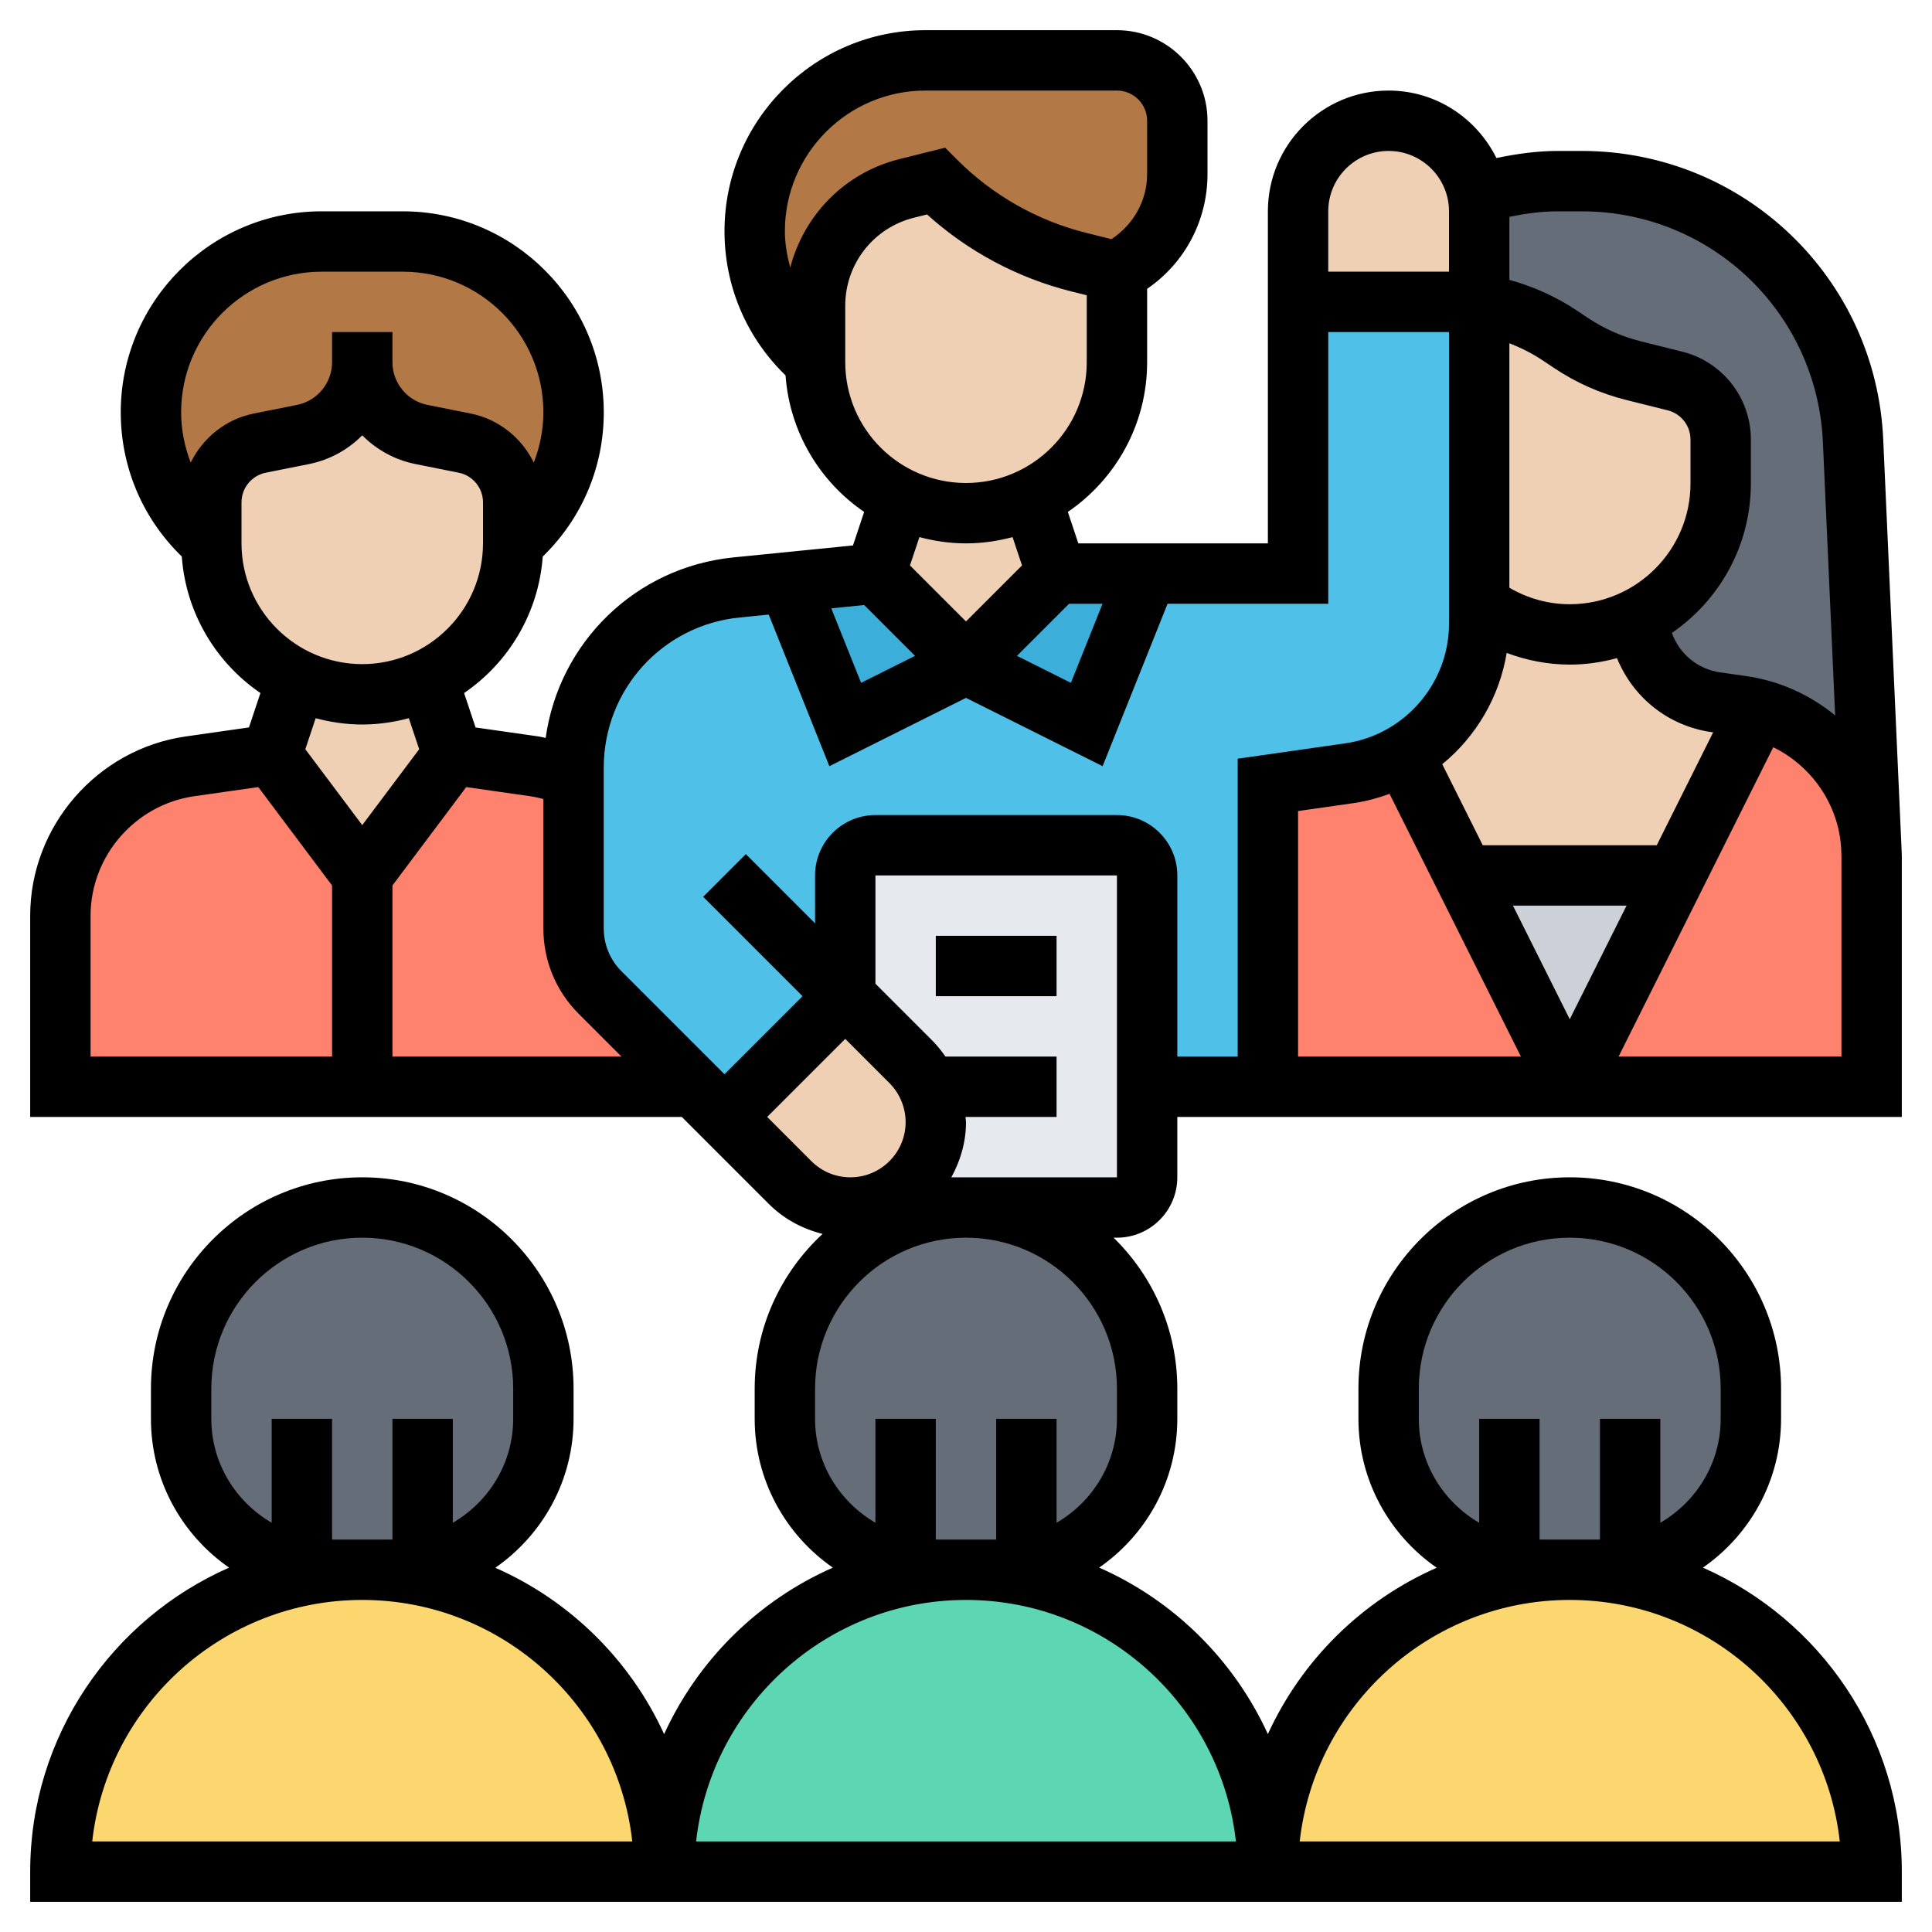 <svg id="_x33_0" enable-background="new 0 0 64 64" height="512" viewBox="0 0 64 64" width="512" xmlns="http://www.w3.org/2000/svg"><g><g><g><path d="m42 62h-20c0-5.52 4.48-10 10-10 2.76 0 5.26 1.12 7.07 2.93s2.93 4.31 2.93 7.07z" fill="#5cd6b3"/></g><g><path d="m22 62h-20c0-2.76 1.12-5.26 2.93-7.07s4.31-2.93 7.07-2.93c5.52 0 10 4.48 10 10z" fill="#fcd770"/></g><g><path d="m62 62h-20c0-2.76 1.12-5.26 2.93-7.07s4.31-2.93 7.07-2.93 5.26 1.12 7.07 2.93 2.93 4.31 2.93 7.07z" fill="#fcd770"/></g><g><path d="m12 29v7h-10v-5.66c0-2.49 1.83-4.6 4.29-4.95l2.71-.39z" fill="#ff826e"/></g><g><path d="m23 36h-11v-7l3-4 2.71.39c.45.06.89.19 1.29.36v5.01c0 .79.32 1.56.88 2.12z" fill="#ff826e"/></g><g><path d="m28 33-4 4-1-1-3.12-3.12c-.56-.56-.88-1.33-.88-2.12v-5.01-.32c0-3.08 2.34-5.66 5.4-5.97l1.72-.17 1.88 4.71 4-2 4 2 2-5h5v-9h6v.08 9.94.64c0 1.83-.99 3.46-2.5 4.33-.54.32-1.14.53-1.79.62l-2.71.39v10h-4v-7c0-.55-.45-1-1-1h-8c-.55 0-1 .45-1 1z" fill="#4fc1e9"/></g><g><path d="m31 37.17c0-.75-.3-1.47-.83-2l-2.17-2.17v-4c0-.55.45-1 1-1h8c.55 0 1 .45 1 1v7 3c0 .55-.45 1-1 1h-5-3.83c.78 0 1.49-.32 2-.83s.83-1.22.83-2z" fill="#e6e9ed"/></g><g><path d="m32 22-4 2-1.88-4.71 2.88-.29z" fill="#3bafda"/></g><g><path d="m38 19-2 5-4-2 3-3z" fill="#3bafda"/></g><g><path d="m48.5 29 3.5 7h-10v-10l2.71-.39c.65-.09 1.25-.3 1.79-.62z" fill="#ff826e"/></g><g><path d="m62 28.34v7.66h-10l3.5-7 2.75-5.5c2.03.52 3.53 2.27 3.73 4.37z" fill="#ff826e"/></g><g><path d="m55.5 29-3.5 7-3.5-7z" fill="#ccd1d9"/></g><g><path d="m19 13.66c0 1.5-.6 2.94-1.66 4l-.34.34v-1.36c0-.95-.67-1.77-1.61-1.96l-1.43-.29c-1.14-.23-1.96-1.23-1.96-2.39 0 1.16-.82 2.16-1.96 2.39l-1.43.29c-.94.19-1.61 1.01-1.61 1.96v1.36l-.34-.34c-1.06-1.06-1.66-2.5-1.66-4 0-3.13 2.53-5.66 5.66-5.66h2.68c1.56 0 2.98.63 4 1.66 1.03 1.02 1.66 2.44 1.66 4z" fill="#b27946"/></g><g><path d="m30.03 6.24c-1.78.45-3.03 2.05-3.03 3.88v1.88l-.34-.34c-1.06-1.06-1.66-2.5-1.66-4 0-1.56.63-2.98 1.66-4 1.02-1.03 2.44-1.66 4-1.66h6.34c1.1 0 2 .9 2 2v1.76c0 1.37-.77 2.63-2 3.24l-1.26-.31c-1.79-.45-3.43-1.38-4.74-2.69z" fill="#b27946"/></g><g><path d="m61.38 14.6.6 13.27c-.2-2.1-1.7-3.85-3.73-4.37-.17-.05-.35-.08-.54-.11l-.87-.13c-1.13-.16-2.07-.94-2.43-2.02l-.24-.72c1.68-.81 2.83-2.52 2.83-4.51v-1.45c0-.92-.62-1.72-1.51-1.94l-1.38-.34c-.73-.19-1.43-.49-2.06-.91l-.39-.26c-.8-.54-1.71-.89-2.66-1.03v-.08-3c0-.2-.02-.4-.06-.6.84-.26 1.74-.4 2.67-.4h.78c4.82 0 8.78 3.79 8.99 8.6z" fill="#656d78"/></g><g><path d="m14 51.9c-.32.07-.66.1-1 .1h-1-1c-.34 0-.68-.03-1-.1-2.28-.46-4-2.48-4-4.9v-1c0-3.31 2.69-6 6-6s6 2.69 6 6v1c0 2.42-1.72 4.44-4 4.9z" fill="#656d78"/></g><g><path d="m34 51.9c-.32.07-.66.1-1 .1h-1-1c-.34 0-.68-.03-1-.1-2.28-.46-4-2.48-4-4.9v-1c0-3.31 2.69-6 6-6s6 2.69 6 6v1c0 2.42-1.72 4.44-4 4.9z" fill="#656d78"/></g><g><path d="m54 51.9c-.32.07-.66.1-1 .1h-1-1c-.34 0-.68-.03-1-.1-2.28-.46-4-2.48-4-4.9v-1c0-3.31 2.69-6 6-6s6 2.69 6 6v1c0 2.42-1.72 4.44-4 4.9z" fill="#656d78"/></g><g><path d="m9.83 22.51 2.17.49c.78 0 1.52-.18 2.17-.49l.83 2.49-3 4-3-4z" fill="#f0d0b4"/></g><g><path d="m17 18c0 1.98-1.15 3.7-2.83 4.51-.65.31-1.39.49-2.17.49l-2.17-.49-1.37-.97c-.9-.91-1.46-2.16-1.46-3.54v-1.36c0-.95.67-1.77 1.61-1.96l1.43-.29c1.14-.23 1.96-1.23 1.96-2.39 0 1.16.82 2.16 1.96 2.39l1.43.29c.94.19 1.61 1.01 1.61 1.96z" fill="#f0d0b4"/></g><g><path d="m58.25 23.5-2.75 5.5h-7l-2-4.01c1.51-.87 2.5-2.5 2.5-4.33v-.64c.84.62 1.87 1 3 1 .78 0 1.52-.18 2.17-.5l.24.72c.36 1.08 1.3 1.86 2.43 2.02l.87.13c.19.03.37.06.54.11z" fill="#f0d0b4"/></g><g><path d="m57 14.56v1.45c0 1.99-1.15 3.7-2.83 4.51-.65.32-1.39.5-2.17.5-1.13 0-2.16-.38-3-1v-9.94c.95.14 1.86.49 2.66 1.03l.39.26c.63.42 1.33.72 2.06.91l1.38.34c.89.22 1.51 1.02 1.51 1.94z" fill="#f0d0b4"/></g><g><path d="m49 7v3h-6v-3c0-1.66 1.34-3 3-3 .83 0 1.58.34 2.12.88.41.41.7.93.82 1.52.04.2.06.4.06.6z" fill="#f0d0b4"/></g><g><path d="m30.17 35.17c.53.53.83 1.25.83 2 0 .78-.32 1.49-.83 2s-1.22.83-2 .83c-.75 0-1.47-.3-2-.83l-2.17-2.17 4-4z" fill="#f0d0b4"/></g><g><path d="m29.83 16.51 2.17.49c.78 0 1.52-.18 2.17-.49l.83 2.49-3 3-3-3z" fill="#f0d0b4"/></g><g><path d="m37 12c0 1.98-1.15 3.7-2.83 4.51-.65.31-1.39.49-2.17.49l-2.17-.49-1.37-.97c-.9-.91-1.46-2.16-1.46-3.54v-1.88c0-1.83 1.25-3.43 3.03-3.88l.97-.24c1.31 1.31 2.95 2.24 4.74 2.69l1.26.31z" fill="#f0d0b4"/></g></g><g><path d="m39 39v-2h24v-8.664c0-.015-.004-.03-.004-.045h.003l-.615-13.739c-.24-5.356-4.628-9.552-9.99-9.552h-.788c-.689 0-1.366.096-2.035.235-.655-1.319-2.002-2.235-3.571-2.235-2.206 0-4 1.794-4 4v11h-6.279l-.347-1.042c1.583-1.081 2.626-2.9 2.626-4.958v-2.432c1.247-.854 2-2.261 2-3.804v-1.764c0-1.654-1.346-3-3-3h-6.343c-3.671 0-6.657 2.986-6.657 6.657 0 1.778.692 3.45 1.95 4.707l.072.072c.136 1.877 1.134 3.518 2.604 4.522l-.37 1.111-3.953.395c-3.26.326-5.786 2.824-6.227 5.981-.076-.014-.15-.037-.227-.048l-2.095-.299-.38-1.14c1.47-1.004 2.468-2.645 2.605-4.521l.072-.072c1.257-1.257 1.95-2.929 1.95-4.707-.001-3.672-2.987-6.658-6.658-6.658h-2.687c-3.67 0-6.656 2.986-6.656 6.657 0 1.778.692 3.45 1.95 4.707l.072.072c.137 1.877 1.134 3.517 2.605 4.521l-.38 1.14-2.095.299c-2.937.42-5.152 2.974-5.152 5.94v6.664h21.586l2.879 2.879c.499.499 1.116.83 1.784.996-1.38 1.279-2.249 3.1-2.249 5.125v1c0 2.042 1.027 3.846 2.589 4.93-2.473 1.088-4.467 3.06-5.589 5.515-1.123-2.455-3.119-4.424-5.593-5.511 1.564-1.084 2.593-2.89 2.593-4.934v-1c0-3.859-3.14-7-7-7s-7 3.141-7 7v1c0 2.042 1.027 3.846 2.589 4.93-3.874 1.704-6.589 5.574-6.589 10.07v1h62v-1c0-4.496-2.715-8.366-6.589-10.07 1.562-1.084 2.589-2.888 2.589-4.93v-1c0-3.859-3.14-7-7-7s-7 3.141-7 7v1c0 2.044 1.029 3.85 2.593 4.933-2.474 1.088-4.47 3.056-5.593 5.511-1.123-2.454-3.116-4.427-5.589-5.515 1.562-1.083 2.589-2.887 2.589-4.929v-1c0-1.958-.81-3.728-2.111-5h.111c1.103 0 2-.897 2-2zm13-18.984c-.714 0-1.394-.194-2-.547v-8.097c.39.149.764.34 1.109.57l.384.256c.727.485 1.526.838 2.374 1.05l1.375.344c.446.111.758.51.758.97v1.453c0 2.205-1.794 4-4 4.001zm-2.089 1.613c.662.247 1.362.386 2.087.387h.004c.542 0 1.064-.079 1.563-.215.536 1.315 1.707 2.248 3.128 2.451l.058.008-1.869 3.74h-5.764l-1.342-2.685c1.12-.914 1.892-2.221 2.135-3.686zm3.971 8.371-1.882 3.764-1.882-3.764zm-7.852-3.703 4.352 8.703h-7.382v-8.133l1.849-.264c.411-.059.803-.168 1.181-.306zm7.588 8.703 5.124-10.247c1.334.654 2.247 2.018 2.256 3.562l.002.045v6.64zm-1.224-28c4.29 0 7.8 3.357 7.992 7.643l.406 9.057c-.824-.677-1.831-1.144-2.943-1.303l-.872-.125c-.739-.106-1.343-.607-1.594-1.306 1.578-1.082 2.617-2.897 2.617-4.952v-1.453c0-1.379-.935-2.576-2.272-2.911l-1.375-.344c-.625-.156-1.214-.417-1.75-.774l-.384-.256c-.676-.449-1.431-.79-2.219-1.005v-2.089c.528-.108 1.062-.182 1.606-.182zm-6.394-2c1.103 0 2 .897 2 2v2h-4v-2c0-1.103.897-2 2-2zm-9.477 15-1.048 2.62-1.787-.894 1.726-1.726zm-10.345-11.136c-.105-.391-.178-.792-.178-1.207 0-2.568 2.089-4.657 4.657-4.657h6.343c.551 0 1 .449 1 1v1.764c0 .888-.456 1.678-1.182 2.159l-.831-.208c-1.619-.404-3.099-1.242-4.279-2.423l-.4-.4-1.519.38c-1.809.452-3.159 1.855-3.611 3.592zm1.822 1.259c0-1.379.935-2.576 2.272-2.91l.438-.109c1.362 1.229 3.007 2.107 4.792 2.553l.498.124v2.219c0 2.206-1.794 4-4 4s-4-1.794-4-4zm4 7.877c.534 0 1.05-.077 1.543-.208l.313.939-1.856 1.855-1.856-1.856.313-.938c.493.131 1.009.208 1.543.208zm-3.372 2.042 1.684 1.684-1.787.894-.988-2.468zm-8.628 5.388c0-2.579 1.936-4.718 4.502-4.975l.963-.096 2.009 5.022 4.526-2.263 4.525 2.262 2.152-5.38h5.323v-9h4v9.664c0 1.978-1.477 3.68-3.435 3.96l-3.565.509v9.867h-2v-6c0-1.103-.897-2-2-2h-8c-1.103 0-2 .897-2 2v1.586l-2.293-2.293-1.414 1.414 3.293 3.293-2.586 2.586-3.414-3.414c-.378-.378-.586-.88-.586-1.415zm-13.683-10.106c-.202-.526-.317-1.087-.317-1.667 0-2.568 2.089-4.657 4.657-4.657h2.687c2.567 0 4.656 2.089 4.656 4.657 0 .58-.115 1.141-.317 1.667-.402-.816-1.158-1.439-2.095-1.626l-1.431-.286c-.67-.135-1.157-.728-1.157-1.412v-1h-2v1c0 .684-.487 1.277-1.157 1.412l-1.431.286c-.937.187-1.693.809-2.095 1.626zm1.683 1.316c0-.475.338-.888.804-.981l1.431-.286c.688-.138 1.296-.478 1.765-.952.469.474 1.076.814 1.765.952l1.431.286c.466.093.804.506.804.981v1.358c0 2.206-1.794 4.001-4 4.002-2.206-.001-4-1.796-4-4.002zm3.998 7.36h.004c.533 0 1.048-.077 1.541-.209l.343 1.028-1.886 2.514-1.886-2.514.343-1.028c.493.132 1.008.209 1.541.209zm-8.998 6.336c0-1.978 1.477-3.68 3.435-3.96l2.121-.303 2.444 3.26v5.667h-8zm10 4.664v-5.667l2.445-3.26 2.121.303c.147.021.291.055.434.092v4.289c0 1.068.416 2.073 1.172 2.829l1.414 1.414zm12.414 2 2.586-2.586 1.465 1.465c.34.341.535.811.535 1.293 0 1.008-.82 1.828-1.829 1.828-.488 0-.948-.19-1.293-.535zm-18.414 9c0-2.757 2.243-5 5-5s5 2.243 5 5v1c0 1.474-.81 2.75-2 3.444v-3.444h-2v4h-2v-4h-2v3.444c-1.19-.694-2-1.97-2-3.444zm-3.945 15c.499-4.494 4.32-8 8.945-8s8.446 3.506 8.945 8zm43.945-15c0-2.757 2.243-5 5-5s5 2.243 5 5v1c0 1.474-.81 2.75-2 3.444v-3.444h-2v4h-2v-4h-2v3.444c-1.19-.694-2-1.97-2-3.444zm5 7c4.625 0 8.446 3.506 8.945 8h-17.89c.499-4.494 4.32-8 8.945-8zm-11.059 8h-17.882c.5-4.493 4.317-8 8.941-8s8.442 3.507 8.941 8zm-3.941-15v1c0 1.474-.81 2.75-2 3.444v-3.444h-2v4h-2v-4h-2v3.444c-1.19-.694-2-1.97-2-3.444v-1c0-2.757 2.243-5 5-5s5 2.243 5 5zm-5.486-7c.3-.546.486-1.163.486-1.828 0-.058-.014-.114-.017-.172h3.017v-2h-3.681c-.131-.188-.275-.37-.44-.535l-1.879-1.879v-3.586h8v10z"/><path d="m31 31h4v2h-4z"/></g></g></svg>